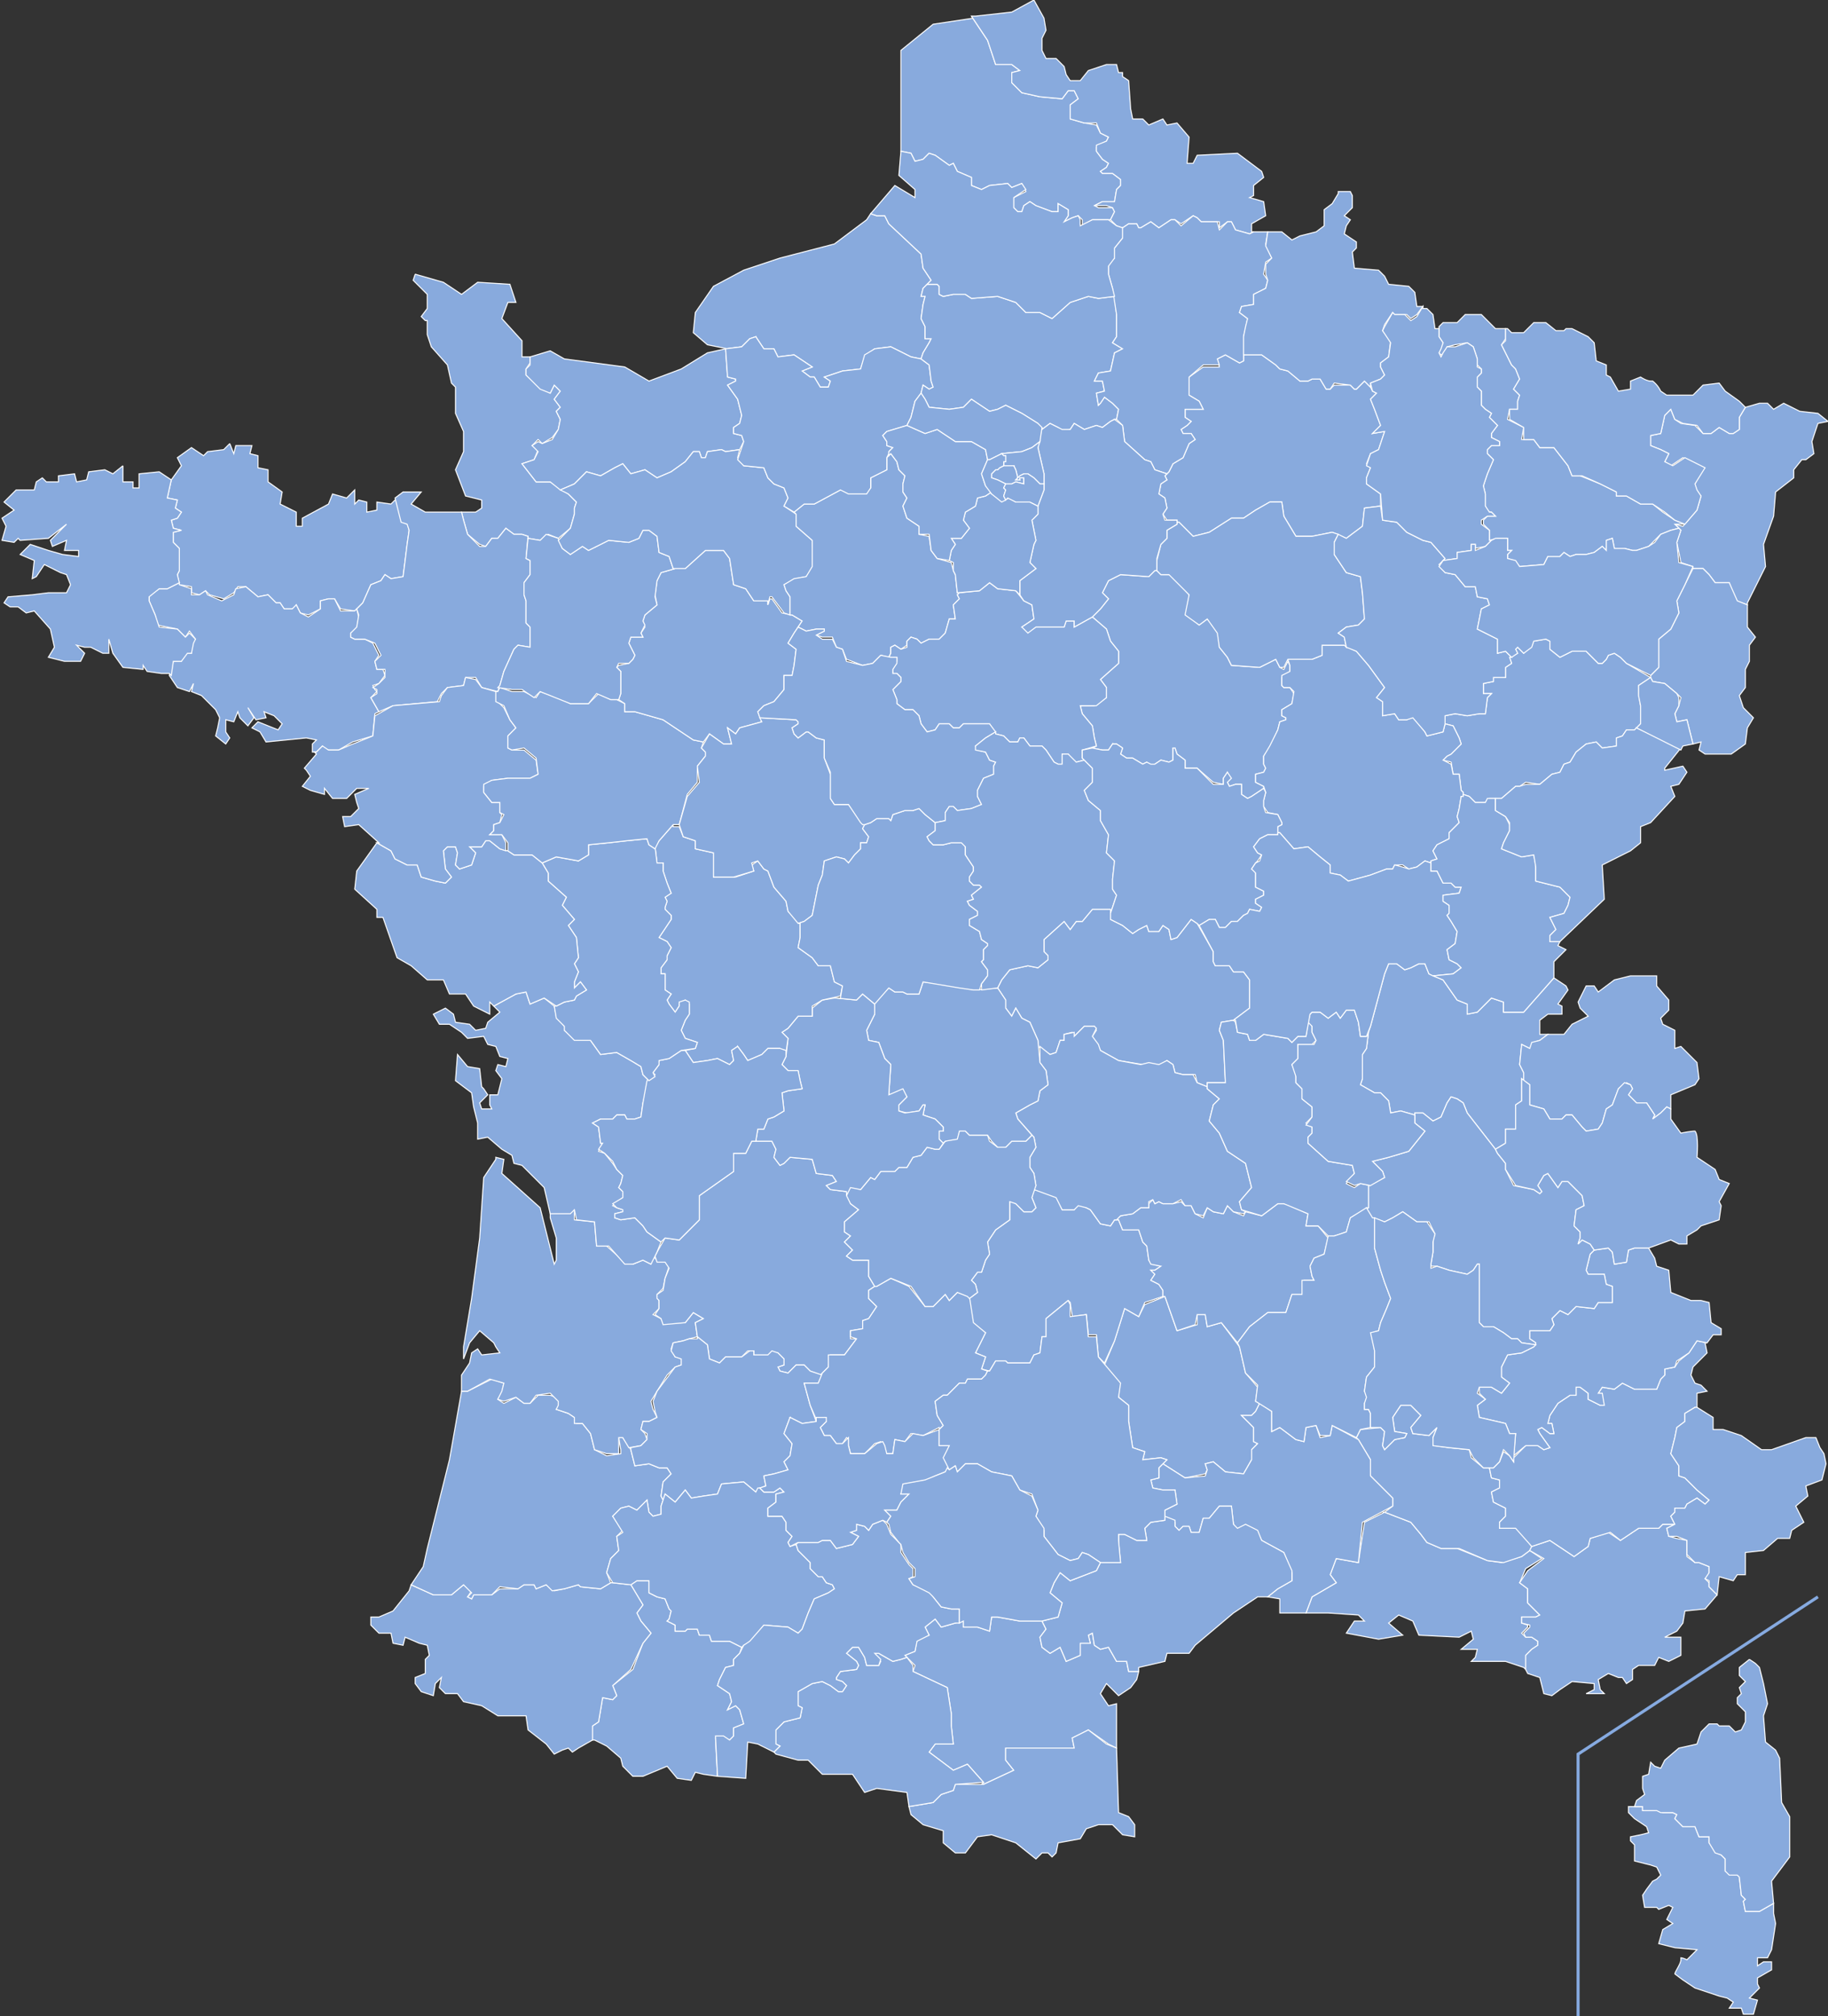<svg xmlns="http://www.w3.org/2000/svg" width="907" height="1000">
  <rect width="100%" height="100%" fill="#333333" stroke="none"/>
  <g fill="none" stroke="#86aae0" stroke-width="1.5">
    <path id="corsica_separating_line" d="M783 1e3v-130l119-78"/>
  </g>
  <g fill="#8ad" stroke="#fff" stroke-width=".5">
    <path id=" dep_2a" d="M808 896v3l3 3 6 4 1 3-4 1-5 1v2l2 2 0 8 8 2 3 1 2 4-2 2-2 1-3 4-2 3 1 6 6 0 1 1 5-2 2 1-3 6 3 2-5 3-2 7 8 2 11 1-5 5s-2-1-3-1v1c0 2-3 6-3 7l4 3 6 4 12 4 4 1 3 2-2 3 6 0 1 3h5l2-7-4-1 5-5-1-2 0-3 7-4 0-4-4 0-3 2v-4l5 0 2-4 2-13-1-5v-5l-7 4-7 0-1-5 1-1-2-2-1-9-1-2h-4l-2-1v-6l-2-2-2-1-4-5 0-3h-5l-2-5h-6l-4-4 1-2-2-1-5 0-2-1h-8l0-2-4 0h-3z"/>
    <path id=" dep_2b" d="M868 823l-5 4 0 4 3 3-3 3 1 3-2 2v3l4 4v5l-2 4-3 1-3-3-5 0-1-1h-4l-4 4-2 6-9 2-7 6-2 4-3-1-2-2-1 6-3 1 0 6 1 3-4 3-1 3 4 0 0 2h7l2 1 6 0 2 1-1 2 4 4h6l2 5h5l0 3 3 5 3 1 2 2v6l2 2h4l1 1 1 9 2 2-1 1 1 5 7 0 7-4-1-11 9-12v-20l-4-7-1-22-2-4-5-4-1-13 2-6-2-10-2-8-2-2-3-2z"/>
    <path id=" dep_13"  d="M687 750l-10 5-3 20-11-2-3 8 3 4-12 7-3 8 11 0 15 1 3 3h-5l-4 6 16 3 12-2-7-6 5-4 7 3 3 7 20 1 6-3 1 4-6 5 8 0-1 4-2 2h17l9 3 1 1 0-7 3-3 3-2 0-2-3-2h-3l-2-2 3-3v-1l-3-1v-3l7 0 2-1-6-6 0-7-4-3 3-7 8-5-6-4-4 3-10 3-7-1-15-6-8 0-7-3-3-4-5-6-13-5h-1z"/>
    <path id=" dep_84"  d="M700 697l-5 0-4 6 1 7 6 1-1 2-5 1-5 5-1-2 1-7-2-2-10 1-2 4 1 1 6 10v8l11 11v4l-4 3 13 5 5 6 3 4 7 3 9 0 14 6 8 1 9-3 4-3 1-2-7-9h-9v-3l3-3v-4l-6-3-1-5 4-2v-4l-4-1-1-5-3 0-6-5-1-4-10-1-7-1-1-4 2-5-4 4-8-1-1-3 5-6-5-5z"/>
    <path id=" dep_83"  d="M831 756l-6 0-2 2-10 0-9 6-6-4-9 3-1 4-7 5-12-8-9 3-1 2 7 4-8 6-4 6 4 3v7l6 6-2 1-7 0v3l4 1v1l-3 3 1 2h3l3 2 0 2-3 2-3 3 0 7 1 2 6 2 2 8 4 1 4-3 6-4 11 1 0 3-4 2 9 0-2-2-1-5 5-3 5 2 2 0 2 3 3-2 0-5 3-2h8l2-4 5 2 6-3v-9l-8 0 6-3 3-4 1-6 10-1 6-7-4-4v-2l-2-2 2-2 0-4-5-2h-2l-4-3 0-8-5-1-4-1-1-4 4-2z"/>
    <path id=" dep_04"  d="M842 665l-4 6-5 4-2 3-5 1v3l-2 2-2 5-11 0-6-3-4 3-6-1-2 3h2l0 6-1 0-6-3v-3l-4-3h-2v4l-3 0-6 4-4 6-1 4 2 0 1 5h-2l-4-3-2 1 1 2 5 7-3 1-3-2h-6l-6 6 0 2-2-3-3-2-2 5-3 3-2 0 1 5 4 1v4l-4 2 1 5 6 3v4l-3 3v3h8l8 9 9-3 12 8 7-5 1-4 10-3 5 4 9-6 10 0 2-2 6 0-2-4 2-2 0-2h5l1-2 5-3 4 3 2-2-6-5-6-6-3-1 0-5-4-6 2-8 1-5 4-3 0-4 5-3 1 0v-7l5-1-3-3-3-1-2-4 1-4 7-7-1-5 1 0-5-1z"/>
    <path id=" dep_06"  d="M842 698l-1 0-5 3 0 4-4 3-1 5-2 8 4 6 0 5 3 1 6 6 6 5-2 2-4-3-5 3-1 2h-5l0 2-2 2 2 4-4 2 1 4 4 0 5 2 0 7 4 4h2l5 2 0 3-2 3 2 1v3l4 4 1-9 7 2 2-3 4 0 0-11 9-1 7-6h6l1-4 6-4-4-8 6-5-1-5 8-3 2-8-1-5-2-3-2-5-5 0-17 6h-5l-10-7-9-3h-5v-6l-8-5z"/>
    <path id=" dep_05"  d="M811 619l-3 1-1 6-6 1-1-6-2-2-7 1-2 2-2 8 1 2 8 0 1 5 3 1v8l-7 0-2 3-9-1-4 4-4-2-4 4 1 3-2 3h-10v4l3 2-1 2-6 3-7 1-3 6 0 5 4 3-4 5-5-3-6 0 0 3 3 3-4 3 1 6 13 3 2 5 3 0-1 11 6-5h6l3 2 3-1-5-7-1-2 2-1 4 3h2l-1-5-2 0 1-4 4-6 6-4 3 0v-4h2l4 3v3l6 3 2 0-1-6h-2l2-3 6 1 4-3 6 3 11 0 2-5 2-2v-3l5-1 1-3 6-4 4-6 5 1 3-4 4 0v-3l-5-3-1-10-4-1-5 0-10-4-1-11-6-2-1-4-3-5-7 0z"/>
    <path id=" dep_48" d="M578 643l-10 4-3 6-7-4-5 16-5 12 7 9 0 7 5 4v8l2 13 6 2-1 4 9-1 3 1-2 2 11 7 10-2 1-2-1-3 4-1 6 5 9 1 4-7v-5l3-3-2-1v-7l-6-6 5 0 2-2 2-4-2-1 1-7-6-7-3-13-9-12-7 2-1-6h-4l0 5-10 3-6-17z"/>
    <path id=" dep_03" d="M542 451l-5 6-3 0-3 4-3-4-10 9v6l2 2 0 2-5 4-5-1-9 2-4 5-2 4 4 6v4l3 4 2-4 3 5 4 2 4 9v3l6 4 3-1 2-6 2 0v-3l4-1 1 2 5-5h5l1 2-2 3 3 5 1 2 9 5 12 2 3 0 5 1 4-3 3 2 1 4 4 1 6 0 1 4 5 2 0-2 9 0-1-21-2-5 1-4 6-1 8-6 0-14-3-4h-5l-2-3h-7l-1-2v-5l-8-14-3-2-7 9-3 1-1-5-3-2-2 3h-5l-1-3-4 2-3 2-5-4-6-3 0-5-9 0z"/>
    <path id=" dep_30" d="M625 696l-2 4-2 2-5 0 6 6v7l2 1-3 3v5l-4 7-9-1-6-5-4 1 1 3-1 3-10 1-11-7-2 2v5l-4 1 1 4 5 1h6l1 7-6 3v4l5 2v2l2 2 2-2h3l1 3h4l2-7h3l5-6 6 0 1 9 2 3 4-2 6 3 2 4 11 6 4 10v4l-7 4-5 4 6 1v7l8 0 5 0 3-8 12-7-3-4 3-8 11 2 2-20 15-8v-4l-11-11v-8l-6-10-13-7-1 5-5 1-2-6-5 1-1 7-4-1-8-6-4 2v-10l-6-4z"/>
    <path id=" dep_11" d="M492 802l-1 7-6-2h-7l0-3-4 1-7 2-3-4-5 4 2 4-6 2-1 6-5 2 5 5-1 3 17 8 2 13v6l1 9h-9l-3 4 12 9 7-3 8 9-1 1 1 0 15-7-4-5 0-6h34l-1-5 8-4 10 7 4 2 0-10 0-12-4 1-4-6 3-5 6 6 6-4 3-4 1-4-5 0-1-5-5 0-4-7-4 1-3-2-1-6-2 1 1 4h-5l0 6-7 3-3-7-5 3-4-3-1-5 3-4-2-4h-11l-11-2h-3z"/>
    <path id=" dep_34" d="M605 747l-5 6h-3l-2 7h-4l-1-3h-3l-2 2-2-2v-3l-5-2v2l-7 1-3 3 1 6h-5l-6-3h-3v4l1 10h-10l-2 4-13 5-5-4-3 5-2 5 6 5-2 7-8 2 2 4-3 4 1 5 4 3 5-3 3 7 7-3 0-6h5l-1-4 2-1 1 6 3 2 4-1 4 7 5 0 1 5h5l0-2 13-3 1-4 11 0 3-4 19-16 12-8 5 0 5-4 7-4v-5l-4-9-11-6-2-5-6-3-4 2-2-2-1-9-6 0z"/>
    <path id=" dep_66" d="M540 858l-8 4 1 5h-34l0 6 4 5-15 7-2 0-12 0-1 3-6 2-4 4-12 2 1 4 6 5 10 3 0 6 6 5 5 0 6-8 7-1 12 4 10 8 3-3h3l2 2 2-2 1-5 11-2 3-5 6-2h7l5 5 6 1v-6l-3-4-5-2-1-32-5-2-9-7z"/>
    <path id=" dep_15" d="M513 590l-1 4 2 5-2 2h-4l-4-4-3-2 0 10-7 5-4 6 1 6-2 3-2 6h-2l-3 4 2 2 1 4-4 3 1 12 7 5-5 10 5 2-2 6 4 1 3-5h5l1 1h11l2-4 3-1 1-8h2v-9l11-9 1 1 1 7 7-1 1 10h4l1 11 3 3 5-11 5-16 7 4 3-7 9-3v-3l-2-3-4-2 2-3-2-2 2 0 3-2-4-1-2-2-1-7-2-2-2-6h-8l-2-5-2 0-2 3-5-1-5-7-2-1-4-2-2 3h-6l-3-7-11-3z"/>
    <path id=" dep_43" d="M572 595l-2 2v2l-4 0-4 3-6 1-2 2 1 0 2 5h8l2 6 2 2 1 7 1 2 5 1-3 2-2 0 2 2-2 3 4 2 2 3v3l1 0 6 17 9-3 1-5h4l1 6 7-2 8 10 6-8 9-7h9l3-9 5 0 1-7h5l-1-2-1-5 2-4 5-2 2-8-5-6-6 0 1-6-11-5-4 0-8 6-8-2-1 2-5-2-3-3-2 4-5-1-3-2-2 5-4-2-2-4h-3l-2-2-4 1h-5l-2-1-2 1-1-2z"/>
    <path id=" dep_63" d="M538 509l-5 5 0-2-5 1v3l-2 0-2 6-3 1-5-4 0 8 3 4 1 7-4 3-1 5-4 2-7 4 1 3 8 9 1 5-3 5v5l2 3 1 6-1 2 11 4 3 6h6l2-2 4 1 2 1 5 7 5 1 2-3h1l2-2 6-1 4-3 4 0v-3l2-1 1 2 2-1 2 1 5 0 4-2 2 3h3l2 4 4 1 2-4 3 2 5 1 2-4 3 3 5 1 1-1-2-1-1-4 6-7-3-12-9-6-4-9-5-6 2-8 3-3-6-5v-1l-5-2-2-4-5 0-4-1-1-4-3-2-4 2-5-1-4 1-11-2-9-5-1-3-3-4 2-4-1-1h-5z"/>
    <path id=" dep_65" d="M316 784l-3 2 6 10-3 4 2 4 5 6-4 5-5 13-10 8 2 5-2 2-5-1-2 12-3 2 0 7 1 0 6 3 7 6 1 4 5 5h5l12-5 5 6 7 1 2-4 4 1 7 1-1-19h4l3 1 2-2 0-4 5-2-2-7-2-2-4 2 2-4-1-4-6-4 1-3 3-6 4-1v-3l3-3 1-3-6-3h-9l-1-3h-5l-1-3h-5l-1 1h-5l0-3-4-2 1-1 1-4-1-1-2-5-4-1-4-2 0-6h-6z"/>
    <path id=" dep_64" d="M303 785l-5 3-10-1-1-1-7 2-5 1-4-3-5 2-1-2h-5l-3 2-9 0-4 3-9 0-1 2-2-1 2-3-4-3-6 5-9 0-11-5-1 3-8 10-7 3-4 0v4l4 4 6 0 1 5 5 1 1-4 7 3 4 1 1 5-2 2v7l-5 2 0 3 3 4 6 2 1-6 3-3-1 5 3 3h6l3 4 9 2 8 5h14l1 7 9 7 4 5 4-2 3-1 2 2 3-2 7-4 0-7 3-2 2-12 5 1 2-2-2-5 9-8 6-13 4-5-5-6-2-4 3-4-6-10-9-1-1 0z"/>
    <path id=" dep_40" d="M244 684l-12 6h-3l-6 34-8 32-3 12-2 9-6 9 11 5 9 0 6-5 4 4-2 2 2 1 1-2 9 0 4-4 9 1 3-2h5l1 2 5-2 3 3 6-1 7-2 1 1 10 1 5-3-2-5 2-7 4-4-1-7 3-3-5-7 4-4 4-1 4 2 5-5 1 6 2 2 4-1 0-4 1-3-1-2 1-7 4-4-2-3-4 0-5-2-7 1-2-8-4-6-2 0 1 6v2l-7 1-6-3-2-8-4-5-3 0-1-3-3-2-6-2 2-2v-2l-2-2-3-1-6 0-4 4-3 0-4-3-6 3-3-2 2-3 1-5-6-2z"/>
    <path id=" dep_33" d="M246 575l-6 9-2 30-4 30-4 24 0 6 3-8 5-6 7 6 1 2 2 3-9 1-2-3-3 2-1 5-4 6v8h3l11-6 7 2-1 4-2 4 3 1 6-2 4 3 3 0 3-4 7-1 2 2 2 2v2l-1 2 6 2 3 2 0 3 4 0 4 5 2 8 6 2 6 0v-2l0-6 2 0 3 5 6-1 3-3-1-3-2-2 1-4h3l4-2-2-4-1-4 3-5 5-8 4-4 3-1 0-4-3 0-2-4 1-3 5-1 3-1 4-1-1-7 4-2-5-3-4 5-11 0-1-2-4-2 3-3v-4l-1-2v-1l3-3 1-5 2-6-2-3h-4l-2-2-1 4-4-2-5 2-4-1-9-8-5 0-1-12-10-1 0-5-2 1h-10l0 3 3 10 0 11-1 2-2-8-5-20-19-17 1-7-4-1z"/>
    <path id=" dep_24" d="M373 566l-3 6-6 0 0 9-17 12 0 12-7 7-3 3-7-1-4 7-1 2 1 3h4l2 3-2 5-1 6-3 2v2l1 1v4l-2 3 3 2 1 3 11-1 4-5 5 3-4 2 1 7 5 4 1 7 5 2 3-3h8l3-3 3 0 0 3h8l1-2 3 0 3 3v3l-3 1 1 2 4 1 4-4h4l3 3 5 2 1-1 3-3 1-6 7 0 6-8-3 0 0-4 6-1 0-4 3-1 4-6-4-4v-4l3-2-3-5 0-8-8 0-3-2 3-3-4-4 3-3-3-2v-5l7-6-4-3-2-6-8-1-2-2 5-2-2-3-8-1-2-7-11-1-3 3-2 1-3-4 1-4-2-4-10 0z"/>
    <path id=" dep_47" d="M346 664l-4 0-3 1-5 1-1 4 2 3 3 1 0 3-3 1-3 4-6 8-2 5 1 5 1 3-4 2h-3l-1 4 3 2 0 3-3 3-5 1 0 1 2 8 7-1 5 2 4 0 2 3-4 4-1 7 1 2 1-3 5 4 5-6 3 4 6-1 7-1 2-5 11-1 6 5 2-2 3-1-1-5 5-1 7-2-2-4 3-3 1-6-4-5 3-8 6 3 7-1-3-8-3-11 7 0 2-4-6-2-3-3h-4l-4 4-4-1-1-2 3-1v-3l-3-3-3-1-2 2h-7l0-2-2 0-4 3h-8l-3 3-5-2-1-7-5-4z"/>
    <path id=" dep_46" d="M442 634l-7 4h-1l-3 2v4l4 4-4 6-3 1 0 4-6 1 0 3 3 1-6 8-8 0 0 6-3 3-2 5-7 0 3 11 3 7 4-1 1 2-3 3 2 4h3l3 4h3l2-3 1 1v3l1 4 7 0 5-5 3-1 1 2 2 4h3l1-7 5 1 3-4 6 1 8-4v1l2-2-3-5-1-7 4-3 2 0 6-6 3 0 1-2h7l2-2 1-2-3-1 2-6-5-2 5-10-6-5-2-13-6-2-4 4-2-3-6 6-4 0-8-10-9-4z"/>
    <path id=" dep_09" d="M423 817l-2 2-1 1 5 4 1 2-1 2-8 1-2 3 0 1 3 1 2 2-2 3-2 0-4-3-4-2-5 1-7 4 0 7 2 1-1 5-8 2-4 4v7l2 1-3 3 1 1 11 3h5l7 7 15 0 6 9 6-2 15 2 1 7 12-2 4-4 6-2 1-3 14-1-8-9-7 3-12-9 3-4h9l-1-9v-6l-2-13-17-8 0-3-3-4-3 1-4 1-7-4-2 0 3 4-1 2-6 0-1-4-3-5-3 0z"/>
    <path id=" dep_32" d="M369 735l-11 1-2 5-7 1-6 1-3-4-5 6-5-4-2 6 0 4-4 1-2-2-1-6-5 5-4-2-4 1-4 4 5 8-3 2 1 7-4 4-2 7 3 5 9 1 3-2h6l0 6 4 2 4 1 2 5 1 1-1 4-1 1 4 2 0 3h5l1-1h5l1 3h5l1 3h9l6 3 1-1 4-2 6-8 12 1 5 3 2-2 3-8 3-7 7-3 3-2-1-2-3-1-2-3h-2l-4-4 0-3-6-6-1-3-3 1-1-2 2-3-3-3v-4l-2-3-7 0v-4l4-3v-4l4-1-2-2-3 2h-5l-2-2-1 0-1 2-6-5z"/>
    <path id=" dep_31" d="M438 754l-5 2-2 3-2-2-4-1 0 3-3 1 4 2-3 4-8 2-3-4h-4l-2 1h-10l-1 1 1 3 6 6 0 3 4 4h2l2 3 3 1 1 2-3 2-7 3-3 7-3 8-2 2-5-3-12-1-7 8-3 2-2 4-3 3v3l-4 1-3 6-1 3 6 4 1 4-2 4 4-2 2 2 2 7-5 2 0 4-2 2-3-2h-4l1 20 14 1 1-18 5 1 8 4 3-3-2-1v-7l4-4 8-2 1-5-2-1 0-7 7-4 5-1 4 2 4 3 2 0 2-3-2-2-3-1 0-1 2-3 8-1 1-2-1-2-5-4 1-1 2-2 3 0 3 5 1 4 6 0 1-3-3-3 2 0 7 4 4-1 3-1-1-1 5-2 1-5 6-3-2-4 5-4 3 4 7-2h2v-7l-4 0-5-1-4-5-2-3-8-3-2-3 2-1v-4l-2-2-4-6 0-4-1-1-4-4-2-5-2-2z"/>
    <path id=" dep_82" d="M392 703l-3 8 4 5-1 6-3 3 2 4-7 2-5 1 1 5-3 1 2 2h5l3-2 2 2-4 1v4l-4 3v4l7 0 2 3v4l3 3-2 3 1 2 4-2h10l2-1h4l3 4 8-2 3-4-4-2 3-1 0-3 4 1 2 2 2-3 5-2 2 1 2-3-3-3h6l2-4 4-4h-4l2-5 11-2 4-2 5-2 2-2-2-5 3-6-6 0 0-8-8 3-5-1-4 4-5-1-1 7h-3l-1-4-1-2-3 1-6 5-7 0-1-4v-3l0-1-3 3h-3l-3-4h-3l-2-4 3-3 0-2h-5l0 2-7 1-6-3z"/>
    <path id=" dep_12" d="M530 645l-11 9v9h-2l-1 8-3 1-2 4h-11l-1-1h-5l-3 5-1 0-1 2-2 2h-7l-1 2-3 0-6 6-2 0-4 3 1 7 3 5-2 2 0 8 5 0-3 6 3 6 3-2 1 3 4-4 6 0 7 4 10 2 4 7 6 2 3 8-1 3 4 7v3l7 9 6 3 4-1 2-3 3 1 6 4h10l-1-11v-3h3l6 3h5l-1-6 3-3 7-1v-5l6-3-1-7h-6l-5-1-1-4 4-1v-5l4-4-3-1-9 1 1-4-6-2-2-13v-8l-5-4 1-7-11-13-1-10h-4l-1-11-8 1 0-6-1-2z"/>
    <path id=" dep_81" d="M485 726l-6 0-4 4-1-3-3 2-1-1-1 2-5 2-5 2-11 2-1 5h4l-4 4-2 4h-6l3 3-2 3 1 1 1 4 4 5 1 1 1 4 3 5 3 3v4l-3 1 2 3 8 4 2 2 4 5 5 1 4 0v7l2-1 0 3h7l6 2 1-7h3l11 2h11l8-2 2-7-6-5 2-5 3-5 5 4 13-5 2-4-6-4-3-1-2 3-4 1-6-3-7-9v-4l-4-6 1-3-3-7-6-3-4-7-10-2-7-4z"/>
    <path id=" dep_01" d="M693 478l-4 0-2 5-7 26-1 3-1 8-2 3v12l-1 3 7 4 3 0 4 4 1 6 5-1 7 2v-1h4l5 4 4-2 3-7 2-3 3 1 3 2 2 5 14 18 5-3 0-7 5 0v-12l3-2 0-11 1 1v-4l-2-4 1-10 4 2 2-3 3-1 4-3h-4v-7l4-3 7 0 0-4-2-1 5-7-1-2-6-4-15 17h-10v-5l-6-2-7 7-5 1v-5l-5-2-7-10-7-3-2-5-3 0-4 2-3 1-4-3z"/>
    <path id=" dep_38" d="M720 544l-2 3-3 7-4 2-5-4h-4l0 5 5 4-8 10-10 3-8 2 5 5 1 3-8 4 0 11-1 0 2 5 7 2 4-2 5-3 7 5h6l3 6-1 3 0 6-1 6 0 1 3 0 6 2 9 2 3-2 2-3h1l0 29 2 2h5l5 3 4 3 3 0 2 2 7 1 0-1-3-2v-4h10l2-3-1-3 4-4 4 2 4-4 9 1 2-3 7 0v-8l-3-1-1-5-8 0-1-2 2-8 2-2-2-3-4-2-2 2 1-3v-3l-3-3 1-8 4-2-1-5-7-7h-3l-2 3-5-7-2 1-3 5 2 3-1 1-3-2-10-2-4-8v-3l-4-5-1-2-14-18-2-5-3-2-3-1z"/>
    <path id=" dep_74" d="M809 484l-8 2-8 6-2-3-4 0-4 8 1 3 4 4-8 4-4 5h-8l-4 3-4 1-1 3-4-2-1 10 2 4 0 4 3 2v10l7 2 3 5 6 0 2-2h3l5 6 2 2 6-1 2-3 2-7 3-2 3-8 4-3 2 1 1 2-2 3 4 4h5l4 6-1 2 4-3 3-3 2 1v-7l12-5 2-3-1-8-8-8-3 1v-9l-6-3-1-3 4-4v-5l-6-7 0-5h-13z"/>
    <path id=" dep_42" d="M612 506l-6 1-1 4 2 5 1 21-9 0 0 3 6 5-3 3-2 8 5 6 4 9 9 6 3 12-6 7 1 4 10 3 8-6 3 0 12 5-1 6 6 0 5 5 3 0 6-2 2-7 9-5 0-11 1 0-5-1-3 2-4-2 4-5-1-4-12-2-10-9v-3l2-2v-3l-3-2 3-3v-5l-5-4v-5l-3-3v-4l-2-5 3-3 0-7h7l2-2-2-4v-4l-2-1-1 7h-4l-3 3-2-2-12-2-4 3h-3l-1-3-5-1-1-5-1-1z"/>
    <path id=" dep_69" d="M672 501l-4 0-3 4-2-3-4 3-4-3h-4l-1 1-1 4 2 2v3l2 4-1 2h-8l0 7-3 3 2 6v3l3 3v5l5 4v5l-3 4 3 1v3l-2 2v3l10 9 12 2 1 4-4 4 4 2 3-1 5 1 7-4-1-3-5-5 8-2 10-3 8-10-5-4 0-4-7-2-5 1-1-6-4-4-3 0-7-4 1-3v-12l2-3 1-8-1 2-3 0-1-7-2-6z"/>
    <path id=" dep_73" d="M755 535l0 11-3 2v12l-5 0 0 7-5 3 1 2 4 5v3l5 8 9 2 3 2 1-1-2-3 3-5 2-1 5 7 2-3h3l7 7 1 5-4 2-1 8 3 3v3l-1 3 2-2 4 2 2 3 7-1 2 2 1 6 6-1 1-6 3-1 7 0 11-4 4 2h4l0-4 5-3 2-2 9-3 1-7-1-2 5-9-5-2-2-5-9-6s1-11-1-13c-2 0-7 1-7 1l-5-7 0-5-2-1-3 3-4 3 1-2-4-6h-5l-4-4 2-3-1-2-3-1-3 3-3 8-3 2-2 7-2 3-6 1-2-2-5-6h-3l-2 2-6 0-3-5-7-2v-10l-4-3z"/>
    <path id=" dep_07" d="M678 599l-8 5-2 7-6 2-3 0-2 9-5 2-2 4 1 5 1 2h-6l0 7-5 0-3 9h-9l-9 7-6 8 1 2 3 13 6 6-1 8 8 5v10l4-2 8 6 4 1 1-7 5-1 2 5 5 0 1-5 12 6 2-4 5-1 0-7-1-2h-2v-3l2-3-2-3 1-7 4-5v-8l-1-9 3-1 1-4 3-7 2-5-3-8-2-6-3-11v-15l-1 0-3-5z"/>
    <path id=" dep_26" d="M696 601l-5 3-4 2-5-2v15l3 11 2 6 3 8-2 5-3 7-1 4-4 1 2 9v8l-4 5-1 7 1 3-1 3v3l2 0 1 2 0 7 5 0 2 2-1 7 1 2 5-5 5-1 1-2-6-1-1-7 4-6 5 0 5 5-5 6 1 3 8 1 4-4-2 5 0 4 8 1 10 1 2 4 5 5 5 0 3-3 2-6 3 3 2 3 1-14-3 0-2-5-13-3-1-6 4-3-4-3 1-3 6 0 5 3 4-5-4-3 0-5 3-6 7-1 6-3 1-1-7-1-2-2-3 0-4-3-5-3h-5l-2-2 0-29h-1l-2 3-3 2-9-2-6-2-3 1 0-2 1-6 0-5 1-4-4-6h-5l-7-5z"/>
    <path id=" dep_17" d="M261 492l-5 1-11 6 3 3-6 5-1 3-5 1-3-3-7-1-1-4-4-3-6 3 3 5h5l6 4 3 3 8-1 2 4 4 1 2 5 4 1-1 4-4-1-1 3 3 4-2 8-4 0 0 5 1 2h-5l-1-3 4-4-2-3-1-1-1-9-6-1-5-6-1 13 8 6 1 7 2 8 0 8 5-1 7 6 5 3 1 4 4 1 11 11 3 13h10l2-2 1 5 9 1 1 12 6 0 8 9 4 0 5-2 4 2 3-6 2-5-7-5-2-3-4-4-7 1-3-1 0-2 4-1v-1l-3-1-2-1 5-4v-3l-2-2 1-2 1-4-3-3-2-3-4-5-3-1 2-4-1 0-1-8-3-2 4-2h6l2-2h4l1 2 4 0 3-1 1-7 3-11-3-3-1-4-5-3-7-4-8 1-5-7-7 0-6-5v-2l-4-5-1-5-5-4-7 3-2-6z"/>
    <path id=" dep_19" d="M476 561l-1 3-6 2-3 4h-2l-4-1-3 4-4 1-3 5h-4l-2 2-7 0-3 4-2-1-5 6-5-2-2 5 2 4 4 3-7 6v5l3 2-3 3 4 4-3 3 3 2 8 0 0 8 3 5h1l7-4 10 4 7 10 4 0 6-6 2 3 4-4 5 2 1 1 4-3-1-4-2-2 3-4h2l2-6 2-3-1-6 4-6 7-5 0-9 3 1 4 4h4l2-2-2-5 2-6-1-6-2-3v-5l3-5-1-5-1-1-3 3h-7l-3 3h-4l-4-3-1-3h-9l-2-2h-3z"/>
    <path id=" dep_23" d="M458 487l-2 6-6 0-2-1-4 0-3-2-7 7v6l-4 8 1 5 5 1 3 8 3 3-1 15 7-2 2 3-4 4v3l4 1 6-1 2-3h1l-1 5 6 2 4 4v2h-2l0 4 2 2 1-1 6-1 1-4h3l2 2h9l2 3 3 3h4l3-3h7l3-3-7-8-1-3 7-4 4-2 1-5 4-3-1-7-3-4-1-11-4-9-4-2-3-5-2 4-3-4v-4l-4-6-12 1-7-2-18-2z"/>
    <path id=" dep_87" d="M428 493l-3 3-10-1-1 0-6 1-5 4v4l-7 0-5 6-3 2 3 3-1 9-2 4 3 3 5 0 1 5 1 4-7 1-3 1 1 9-5 3-3 1-2 5-3 0-1 6 8 0 2 4-1 4 3 4 2-1 3-3 11 1 2 7 8 1 2 3-5 2 2 2 8 1 0 2 2-4 5 1 5-6 2 1 3-4 7 0 2-2h4l3-5 4-1 3-4 4 1h2l2-3-2-2 0-4h2v-2l-4-4-6-2 1-5h-1l-2 3-7 1-3-1v-3l4-4-2-4-7 3 1-15-3-3-3-8-5-1-1-5 4-8v-6l0 1-6-5z"/>
    <path id=" dep_86" d="M334 409l-7 8-2 3 1 8 3 0 0 4 2 6 2 5-3 2 1 2-1 3v1l3 3v2l-2 3-4 6 4 2 2 3-2 4 0 2-3 4v3l2 0v8l3 2-2 3 1 2 3 4 2-3v-1l3-2 2 2v5l-2 3-2 5 2 4 6 2-1 3-5 1 4 6 7-1 5-1 6 3 2-2-1-5 3-2 3 4 2 3 7-3 3-3h6l3 2 1-7-3-3 3-2 5-6 7 0v-5l5-3 9-2 1-5-4-2-2-8-6 0-3-4-7-5 1-5v-7l-6-6-1-5-6-7-3-8-2-1-3-4-3 2 1 3-9 3h-11l0-5v-7l-9-2v-4l-6-2-2-5h-3z"/>
    <path id=" dep_16" d="M366 519l-3 2 1 5-2 2-6-3-5 1-7 1-4-6h-2l-6 4-5 1v2l-3 4 1 1-4 3-2 11-1 7-3 1-4 0-1-2h-4l-2 2h-6l-4 2 3 2 1 8 1 0-2 3 3 2 4 4 2 4 3 3-1 4-1 2 2 2v3l-5 3 2 2 3 1v1l-4 1 0 2 3 1 7-1 4 4 2 3 7 5 2-2 7 1 3-3 7-7 0-12 17-12 0-9 6 0 3-6h2l1-6 3 0 2-5 3-1 5-3-1-9 3-1 7-1-1-4-1-5-5 0-3-3 2-4v-3l-3-1h-6l-3 3-7 3-2-3-3-4z"/>
    <path id=" dep_79" d="M321 416l-10 1-9 1-10 1v5l-5 3-11-2-7 3 3 5v4l9 8-2 4 6 7-3 3 4 6 1 10-2 3 2 4-2 5 0 3 3-3 3 4-5 3-1 2-5 1-4 2-1 0 1 6 4 4v2l5 5 8 0 5 7 8-1 7 4 5 3 1 4 3 3 3-2-1-2 3-4v-2l5-1 6-4 7-1 1-3-6-2-2-4 2-5 2-3v-6l-2-1-3 1v2l-2 3-3-4-1-2 2-3-3-2v-8l-2 0v-3l3-4 0-2 2-4-2-3-4-2 4-6 2-3v-2l-3-3v-1l1-3-1-2 3-2-2-5-2-6 0-4-3 0-1-8 0 1-3-2-1-3z"/>
    <path id=" dep_22" d="M114 220l-3 3-8 1-2 2-6-4-7 5 2 4-5 7-2 9 5 1-1 4 3 2-2 3-3 1 1 4 4 1-4 1v5l3 3 0 11-1 2 1 5 6 1 0 3 4 1 3-2 2 2 7 2 5-3 2-3 4 0 6 5 5-1 4 4h2l2 3h5l1-2 2 4 4 1 6-3v-4l4-1h3l3 5 7 1 4-4 4-9 5-2 2-3 3 2 6-1 2-16 1-7-1-4-3-1-2-11-3 3-7-1 0 4-5 1 0-5-4-1-2 2v-7l-4 4-7-2-2 5-13 7v4h-3v-7l-8-4 1-6-7-5v-6l-5-1 0-6-4-1 1-4h-8l-1 4-2-5z"/>
    <path id=" dep_85" d="M241 417l-2 3h-6l3 3-2 6-6 2-2-2 1-6-1-3h-4l-2 2 1 9 3 4-3 3-5-1-7-2-2-6-5 0-6-3-2-4-7-4-10 14-1 9 11 10 0 4h3l7 20 7 4 8 7h8l3 7h8l4 6 8 4 0-6 2 2 11-6 5-1 2 6 7-3 6 4 4-2 5-1 1-2 5-3-3-4-3 3 0-3 2-5-2-4 2-3-1-10-4-6 3-3-6-7 2-4-9-8v-4l-3-5-5-4h-9l-3-2-4-1-5-4-2 0z"/>
    <path id=" dep_50" d="M206 136l-1 3 7 7v7l-3 4 2 2 1 0 0 7 2 6 8 9 2 9 2 2v13l4 9v10l-4 9 5 13 8 2 0 4-3 2h-7l1 4 2 7 6 5 3 1 3-4 3 0 4-5 4 3h4l3 1v1l6 1 4-3 5 2 6-5 2-7 0-3 1-3-4-4-9-6-7 0-7-9 6-2 2-5-3-2 3-3 2 2 5-3 3-4 1-5-2-4 2-2-3-4 3-4-3-3-2 4-5-3-7-6 0-3 2-3 0-3-4 0 0-8-10-11 3-8h4l-3-9-16-1-8 6-9-6-14-4z"/>
    <path id=" dep_56" d="M89 289l-6 3h-4l-5 3 0 3 3 7 1 5 10 2 4 4 2-3 3 4-2 2 0 5h-3l-2 4h-4l-2 7 4 6 6 2 2-4-1 4 5 2 7 7 2 4-1 5-1 4 5 4 2-3-2-3v-6l4 1 2-5 1 3 4 4 3-4-3-5 4 6 5-1-1-3 5 2 4 4-2 3-5-2-5-2-3 3 4 2 3 5 20-2 5 1-2 2 0 3 0 1 2 0 3-3 2 2h6l7-4 10-3 1-11 2-1-4-7 3-3-1-1-1-2 3-1 3-4-1-3h-3l-1-4 2-3-3-6-4-2h-5l-2-1v-2l3-2 1-6-1-4-1 1-7 0-3-6h-3l-4 1v4l-6 4-4-2-2-4-2 2h-4l-2-3h-2l-4-4-5 1-6-5-5 1-1 3-6 3-7-3-1-2-3 2-4 0 0-3-6-2 0-1z"/>
    <path id=" dep_29" d="M61 231l-5 4-4-2-8 1-1 4-5 1-1-4-8 1v3l-6 0-2-2-3 2-1 4-9 0-6 6 5 4-6 4 2 4-2 7 6 1 2-2 1 1 14-1 9-7-8 8 1 3 7-3-1 5 7 0 0 3-8-1-7-2-9-3-5 5 7 3-1 9 2-1 4-6 8 4 3 1 2 5-2 4-5 0h-4l-8 1-12 1-2 3 3 2 4 0 4 3 4-1 8 9 2 9-3 5 8 2 8 0 2-4-4-4 4 1 3 0 6 3 3 0v-7l2 7 5 7 10 1 0-2 2 3 7 1h4l1 1 1-7h4l3-4h2l1-5 1-2-3-3-2 2-4-4-9-1-2-6-3-7 0-2 5-4h4l6-3-1-4 1-2 0-11-3-3v-5l4-1-4-1-1-4 3-1 2-3-3-2 1-4-5-1 2-9-6-4-10 1v7h-3l0-3-5 0 0-8z"/>
    <path id=" dep_35" d="M200 244l-4 3 3 12 3 1 1 3-1 7-2 16-6 1-3-2-2 3-5 2-4 9-3 3 1 3-1 6-3 3v2l2 1h5l5 2 3 6-3 3 1 4h4l0 4-3 3-3 2 2 1 0 2-3 2 4 7 7-3 22-2 2-4 3-3 8-1 1-4 5 0 3 5 8 2 1-3 2-7 5-11 2-2 6 1v-10l-2-2v-11l-1-3v-6l3-4v-7l-2-1 1-11-3-1h-4l-4-3-4 5-3 0-3 4-3 0-6-6-2-7-1-4h-18l-7-4 5-6-9 0z"/>
    <path id=" dep_44" d="M231 336l-1 4-8 1-3 4-1 3-23 2-9 5-1 10-10 4-7 3h-5l-3-2-3 3-1 0 1 1-6 7 1 1 2 3-4 5 4 2 7 2 0-3 4 5h7l5-5h6l-7 3 1 4 1 3-4 4h-4l1 5 7-1 10 9-1 0 7 4 2 4 6 3 5 0 2 6 7 2 5 1 3-3-3-4-1-9 2-2h4l1 3-1 6 2 2 6-2 2-6-3-3h6l2-3 2 0 5 4 3 1v-4l-2-4h-3l-1 0-2 0 2-2v-3l3-1 1-4-1-1 0-5h-4l-4-5v-3l4-3 8-1 11 0 4-2-1-7-6-5-6 0-2-1 0-6 4-4-3-4-3-6-3-3v-4l-1-1-7-2-3-4-5-1z"/>
    <path id=" dep_49" d="M248 341l-1 2-1 0 0 1v4l4 2 3 7 3 4-4 4 0 6 2 1 6-1 6 5 1 8-4 2-11 0-8 1-4 2v4l4 5h4l0 5 2 1-2 4-3 1v3l-2 2 2 0 1 0h3l3 4v4l3 2h9l5 4 7-3 11 2 5-3v-5l10-1 9-1 10-1 1 3 3 2 2-4 7-8h3l4-15 5-6 0-8 4-5v-2l-2-2 1-3-5-1-15-10-14-4-5 0v-4l-4-2h-3l-6-3-5 5-9 0-4-2-11-4-2 3-6-3h-6l-6-2z"/>
    <path id=" dep_72" d="M359 273l-9 0-10 9-5 0-7 2-2 4-1 7 1 5-6 5-1 3 1 3-2 3 1 2-6 0-1 3 3 6-1 2-2 2-5 1-1 1 2 2v11l-1 3 3 2v4l5 0 14 4 15 10 5 1 3-4 7 5h4l-2-8 4 3 2-3 11-3-2-5 3-3 5-2 5-6v-7h4l1-5 1-8-4-3 3-5 4-6-5-3-5-1-5-7h-1l-1 3 0-2h-7l-4-6-6-2-2-13-3-4z"/>
    <path id=" dep_53" d="M322 263l-3 0-2 4-5 2-10-1-10 5-3-2-6 4-4-3-2-5-6-2-3 3-6-1-1 10 2 1v7l-3 4v6l1 3v11l2 2v10l-6-1-2 2-5 11-2 7-1 1 7 1h5l6 4 3-3 10 4 5 2 9 0 4-5 7 3h4l1-3v-11l-2-2 1-2h5l2-2 1-2-3-6 1-3 6 0-1-2 2-4-1-2 1-3 6-5-1-4 1-8 2-4 7-2h-1l-2-6-5-2-1-8-4-3z"/>
    <path id=" dep_14" d="M360 173l-9 2-13 8-16 6-12-7-30-4-7-4-10 3 0 4-2 2 0 3 7 7 5 2 2-4 3 3-3 4 3 4-2 2 2 4-1 5-3 5-5 2-2-1-3 2 3 3-2 4-6 2 7 9 7 0 5 4 7-3 6-6 7 2 7-4 4-2 4 5 7-2 6 4 7-3 7-5 4-5 3 0 1 3 2 0 1-3 7-1 2 1 7-1 2-4-1-3-4-1 0-3 3-2 1-4-2-8-5-7 4-2v-1l-4-1-1-14z"/>
    <path id=" dep_61" d="M367 223l-7 1-2-1-7 1-1 3-2 0-1-3-3 0-4 5-7 5-7 3-6-4-7 2-4-5-4 2-7 4-7-2-6 6-7 3 4 2 4 4-1 3 0 3-2 7-6 6 2 4 4 3 6-4 3 2 10-5 10 1 5-2 2-4h3l4 3 1 8 5 2 2 6 6 0 10-9 9 0 3 4 2 13 6 2 4 6h7l0 2 1-4h1l6 8 3 1v-9l-2-3-1-3 6-3 5-1 4-5-1-13-8-7 0-6-6-4 2-4-2-5-5-2-3-3-2-5-10-1-3-4 1-4z"/>
    <path id=" dep_28" d="M442 225l-2 2v6l-8 4v5l-2 2h-9l-4-1-13 7h-5l-5 4 1 1 0 6 8 7 0 13-3 5-6 1-5 3 1 3 2 3v9h1l5 3-2 3 4 2 5-1h4v1l-4 2 3 1h5l2 5 3 1 2 5 8 3 5-1 4-4 4 1 1-2v-3l2-1 3 2 3-2v-2l2-2 3 1 2 2 4-2h5l3-3 2-7 3 0-1-7 3-3-1-2 1-1h-1l-1-9-1-2-1-4-7-2-3-4-1-7-5-1 0-4-6-4-2-6 2-4-2-3v-4l1-4-3-3-1-4-3-4z"/>
    <path id=" dep_89" d="M573 283l-3 3-14-1-6 3-3 6 3 3-4 5-4 4 7 6 2 6 4 5v6l-9 8 3 4 0 5-6 4h-7l1 4 5 6 1 6 1 4-2 1 5 1h3l2-3h2l3 2-1 3 3 2h3l5 3 2-1 2 2 2-1 3-2 4 1 2-1v-6l1 0 1 3 4 3v4h6l8 7 5 1 0-3 2-3 1 3-1 2 1 2 3-1h3l0 5 3 2 2-1 6-4 0-1-4-2v-4l4-1 1-2-1-2v-4l3-4 4-9 1-4 3-1 0-1-2-1v-3l5-3 1-5-2-3h-3l-1-1v-4l4-3 0-3-1-2-2 4-2-1-2-4-8 4-14-1-2-4-4-5 0-7-6-7-4 3-6-5 1-10-9-10h-5l-2-2z"/>
    <path id=" dep_70" d="M767 317l-6 1-2 3-3 3-3-3-1 1 1 2-4 2 1 3-3 2v5h-6l0 2-5 1 0 5 4 0-2 2-1 8h-3l-6 1-6-1-5 1v4l4 1 3 6 1 3-5 5-2 1-2 2 4 1 1 6 3 0 1 8 1 1v1l3 1 3 3h5l2-2 3 0 3 0 7-6h2l3-2 7 1 6-5 4-1 2-4 3-1 3-5 5-4 5-1 3 3 7-1v-4l3-1 2-3h4l3-3 0-5v-4l-1-6v-4l3-2 3-2-12-7-3-3-3-2-3 1-1 2-2 2h-2l-6-6h-7l-4 2-2 1-5-4 0-4-2-1z"/>
    <path id=" dep_76" d="M432 106l-2 3-16 12-27 7-18 6-15 8-9 13-1 10 7 6 10 2-1 0 8-1 4-4 3-1 4 6 5 0 2 4 8-1 9 6-5 2 4 3h2l3 5h4l1-3-3-2 9-3 9-1 2-6 5-4 8-1 10 5 5 1 1-3 3-5 1-2h-3v-6l-2-4 1-7 1-4h-2l1-4 4-4-4-6-1-7-16-15-2-4-4 0-3-1z"/>
    <path id=" dep_27" d="M375 167l-3 1-4 4-8 1 1 14 4 1v1l-4 2 5 7 2 8-1 4-3 2 0 3 4 1 1 3-3 9 3 3 10 1 2 5 3 3 5 2 2 5-2 4 5 3 5-4h5l13-7 4 2h9l2-3v-5l8-4v-6l1-2v-1l2-2-3-1v-2l-2-3 2-2 10-3 2-4 2-8 3-4 1-4 3 2 2-1-1-3-1-8-4-3-5-1-10-5-8 1-5 3-2 7-9 1-9 3 3 2-1 3h-4l-3-5h-2l-4-3 5-2-9-6-8 1-2-4-5 0-4-6z"/>
    <path id=" dep_37" d="M377 356l1 2-11 3-2 3-4-3 2 8h-4l-7-5-4 7 2 2v2l-4 5 1 8-6 7-4 14 2 6 6 2v4l9 2v7l0 5h10l10-3-1-4 3-1 3 4 2 1 3 8 6 7 1 5 5 6 3-1 4-3 3-15 2-5 1-7 6-2 4 1 2 2 3-4 3-3v-3l3 0 1-3-3-4 1-2-2-2-6-8h-7l-2-3v-12l-3-8 0-9-4-1-4-3h-1l-4 3-2-2-1-3 3-2 0-1-1-1-18-1z"/>
    <path id=" dep_45" d="M491 289l-5 4-10 1-1 1 1 2-3 3 1 7-3 0-2 7-3 3h-5l-4 2-2-2-3-1-2 2v3l-3 1-3-2-2 1v3l-1 2 1 0h3l0 2-2 4v2h2l2 2 0 2-4 4 2 5v2l4 3 4 0 3 3 1 4 3 4 4-1 2-3 5 0 2 2h3l2-2 13 0 3 5 4 1 3 3 4 0 1-2h2l3 4 6 0 2 2 4 6 2 1h2l0-5 1 0 2 0 2 3 2 1 4-1-1-1 0-4 7-2-1-4-1-6-5-6-1-4h8l5-4 0-5-3-4 9-8v-6l-4-5-2-6-7-6-9 5 0-3-4 0-1 3-4 0-10 0-4 2-3-2 6-4-1-7-4-2-4-5-9-1-4-3z"/>
    <path id=" dep_36" d="M456 401l-3 1-4 0-6 2-1 3-1-1-6 0-3 2-3 1-1 2 3 4-1 3h-3v3l-3 3-3 4-2-2-4-1-6 2-1 7-2 5-3 15-4 3-3 1 1 0v7l-1 5 7 5 3 4 6 0 2 8 4 2-1 6-3 0h1l10 1 3-3 6 5 7-8 3 2 4 0 2 1 6 0 2-6 18 3 7 1 3 0 1-3 3-4 0-3-3-4 1-1 0-5 2-2 0-1-3-2-1-4-5-3v-3l4-2v-2l-4-3-1-2 3-1-1-2 5-4-1-1h-3l-2-2v-2l2-3v-2l-4-6 0-5-2-1-5 0-4 1-5 0-2-2-1-2 4-3 0-4-5-4-3-3z"/>
    <path id=" dep_41" d="M396 311l-2 3-3 5 4 3-1 8-1 5h-4v7l-5 6-5 2-3 3 1 3 18 1 1 1 0 1-3 2 1 3 2 2 4-3h1l4 3 4 1 0 9 3 7v13l2 3h7l6 9 1 1 1 0 3-1 3-2 6 0 1 1 1-3 6-2 4 0 3-1 3 3 5 4 5-1 0-4 2-3h2l2 2 7-1 5-2-1-2-1-2 0-3 3-6 5-2v-4l1-2-3-1-2-4-4-1-1-2 5-4 5-3-3-4-13 0-2 2h-3l-2-2-5 0-2 3-4 1-3-4-1-4-3-3-4 0-4-3v-2l-2-5 4-4 0-2-2-2h-2v-2l2-3 0-3h-3l-5-1-4 4-5 1-8-2-2-6-3-1-2-4h-5l-3-2 4-2 0-1h-4l-5 1-4-2z"/>
    <path id=" dep_18" d="M494 363l-5 3-5 4v2l5 1 2 4 3 1-1 2v4l-5 2-3 6 0 3 1 2 1 2-5 2-7 1-2-2h-2l-2 3v4l-5 1 0 4-4 3 1 2 2 2 5 0 4-1 5 0 2 2 0 4 4 6v2l-2 3v2l2 2h3l1 1-5 4 1 2-3 1 1 2 4 3v2l-4 2v3l5 3 1 4 3 2 0 1-2 2 0 5-1 1 3 4 0 3-3 4v3l8-1 2-4 4-5 9-2 5 1 5-4 0-2-2-2v-6l10-9 3 4 3-4 3 0 5-6 9 0v2l3-9-2-3 0-5 1-9-4-4 1-9-4-7 0-5-6-5-2-5 4-4v-7l-4-4-4 1-1-1-3-3h-2l-1 0 0 5-2 0-2-1-4-6-2-2-6 0-3-4h-2l-1 2-4 0-3-3-4-1v-1z"/>
    <path id=" dep_21" d="M656 320l0 5-5 2-12 0 1 3 0 3-4 2v5l1 1h3l2 2-1 6-5 3v3l2 1 0 1-3 1-1 4-4 8-3 5v4l1 2-1 2-4 1 0 4 4 2 1 3-1 4 0 3 2 3 5 1 2 4v1l-2 1v3l1 0 7 8 7-1 6 5 5 4 0 4 5 1 4 3 11-3 8-3 3 0 1-2h4l3 2 4-1 4-3 3 1v-1l3-1-1-2-1-2 2-3 6-3v-3l3-3 2-2-1-3 1-4 1-6h1l0-2-1-1-1-8-3 0-1-5-4-2 2-2 2-1 5-5-1-3-3-6-4-1-1 4-8 2-1-2-6-8-3 2-4 0-2-3-6 1 0-7-3-2 4-5-8-11-6-7-6-3h-11z"/>
    <path id=" dep_58" d="M552 369l-2 3h-3l-5-1-5 1 0 4 5 5v7l-4 4 2 5 6 5 0 5 4 7-1 9 4 4-1 9 0 5 2 3-3 9 0 3 6 3 5 4 3-2 4-2 1 3h5l2-3 3 2 1 5 3-1 7-9 3 2 1 1 5-3 3 0 2 4 3 0 3-3h3l3-3 2-1 1-2 5 1 1-2-3-2v-2l4-2v-2l-4-2 0-4 0-4-2-1 2-3 1-1 2-3-2-1-2-3 3-4 4-2h5v-4l2-1v-1l-2-4-6-1-1-3 0-3 1-4-1-2-6 4-2 1-3-2 0-5h-3l-3 1-1-2 2-2-2-3-2 3 0 3h-5l-8-8-6 0v-4l-4-3-1-3-1 0v6l-2 1-4-1-3 2-2 0-2-1-2 1-5-3h-3l-3-2 1-3-3-2h-2z"/>
    <path id=" dep_71" d="M634 413v1h-5l-4 2-3 4 2 3 2 1-1 3-2 1-2 3 2 2 0 3 0 4 4 2v2l-4 2v2l3 2-1 2-5-1-1 2-2 1-3 3h-3l-3 3-3 0-2-4-3 0-5 3 7 13v5l1 2h7l2 3h5l3 4 0 14-8 6 1 0 1 6 5 1 1 3h3l4-3 12 2 2 2 3-3h4l2-11 1-1h4l4 3 4-3 2 3 3-4 4 0 2 6 1 7 3 0 2-5 7-26 2-5 4 0 4 3 3-1 4-2 3 0 2 5 2 1 10-1 4-3-2-2-4-2-1-5 4-3 1-6-3-5-2-3 1-1v-4l-3-2 0-3 8-1 1-3h-3l-2-2h-4l-3-6-3 0 0-4-3-1-4 3-4 1-3-1-4-1-1 2-3 0-8 3-11 3-4-3-5-1 0-4-5-4-6-5-7 1-7-8h-1z"/>
    <path id=" dep_39" d="M726 394v1h-1l-1 6-1 4 1 3-2 2-3 3v3l-6 3-2 3 1 2 1 2-3 1 0 5 3 0 3 6h4l2 2h3l-1 3-8 1 0 3 3 2v4l-1 1 2 3 3 5-1 6-4 3 1 5 4 2 2 2-4 3-10 1 5 2 7 10 5 2v5l5-1 7-7 6 2v5h10l15-17 0-8 6-6-4-2 1-2-5 0 0-3 3-3-1-2-2-4 7-2 2-4 1-4-5-5-4-1-8-2v-8l-1-5-6 1-10-4 1-3 3-6 0-3-2-4-5-3 0-4v-2h-4l-1 2h-5l-3-3-3-1z"/>
    <path id=" dep_51" d="M608 176l-4 2 1 4h-8l-7 5v9l5 3 2 4-9 0 0 4 3 2-2 2-3 2 1 2h4l2 3-3 2-3 7-5 3-2 4-2 2 1 2-3 2-1 5 3 2 1 5-2 3 2 3 5 0v1l1 0 7 7 8-2 11-7h6l6-4 7-4 6 0 1 7 6 10h8l10-2 7 3 8-6 1-9 8-1 0-6-7-5 0-3 2-5-2-2 2-5 4-2 3-9-6 1 4-4-3-8-2-5 3-3-2-1-1-2-3-3-4 4h-1l-2-2-8 0-2 2h-2l-3-5h-4l-2 1-4 0-6-5-4-1-2-2-7-5h-9v3l-2 1-7-4z"/>
    <path id=" dep_60" d="M460 141l-2 2-1 4h2l-1 4-1 7 2 4v6h3l-1 2-3 5-1 3 4 3 1 8 1 3-2 1-3-2-1 4 2 3 2 4 10 1 7-1 4-4 6 4 3 2 4-1 4-2 8 4 8 5 2 3 4-3 4 2 2 2 4-1 2-3 5 3 6-2 3 1 4-3 2-1 1 0 1-5-3-3-4-3-2 3-1 1-1-6 4-1-1-5-4 0 2-4 6-1 2-9 4-2-5-3 2-3 0-11-1-9-8 1-5-1-9 3-9 8-6-3-7 0-5-5-9-3-13 1-3-2h-6l-5 1-2-1v-4l-1-1h-5z"/>
    <path id=" dep_62" d="M483 9l-20 3-16 13v50l5 1 2 4 4-1 3-3 3 1 7 5 2-1 2 4 7 3v4l5 2 4-2 9-1 2 2 5-2 2 4-6 3v5l2 2 2 0 1-3 3-2 3 2 8 3h3v-4l5 3 0 3-2 3 4-2 3-1 2 2v3l5-3h9l2-4-1-2-3 0h-4l-2-1 4-2 3 0 3 0 1-6 2-2 0-3-4-3-5 0-1-1 3-2 1-2-3-2-3-4 0-2 5-3 1-2-4-2-2-4-6-1-7-2 0-7 4-3-2-4h-3l-3 4-11-1-9-2-5-5v-5l4-1-4-3-8 0-4-12-8-12z"/>
    <path id=" dep_59" d="M513 0l-11 6-18 2h-2l8 12 4 12 8 0 4 3-4 1v5l5 5 9 2 11 1 3-4h3l2 4-4 3 0 7 7 2 6 0 2 5 4 2-1 2-5 2 0 3 3 4 3 2-1 2-3 2 1 1 5 0 4 3 0 3-2 2-1 6-3 0-3 0-4 2 2 0h4l3 1 1 2-2 4 3 3 3 1 3-2h4l1 2 1 0 5-3 4 3 6-4h2l3 2 6-4 2 1 2 2 9 0 0 3 4-3h2l2 4 7 2 2-1h-1l0-4 7-4-1-7-7-2 2-1v-5l5-4-1-3-12-9-20 1-2 4h-3l1-13-6-7-5 1-2-3-7 3-3-3-5 0-1-5-1-14-3-2 0-2h-2l-1-4-5 0-9 3-4 5h-5l-2-3-1-4-4-4h-5l-2-4v-6l2-4-1-6-5-9z"/>
    <path id=" dep_02" d="M592 107l-6 5-3-3h-2l-6 4-4-3-5 3-1 0-1-2h-4l-3 2 0 5-4 5v5l-3 3 0 5 2 7 2 13 0 11-2 3 5 3-4 2-2 9-6 1-2 4 4 0 1 5-4 1 1 6 1-1 2-3 4 3 3 3-1 5 3 3 1 8 10 9 3 1 2 4 6 2 1-1 2-4 5-3 3-7 3-2-2-3h-4l-1-2 3-2 2-2-3-2 0-4 9 0-2-4-5-3v-9l7-6h8l-1-3 4-2 7 4 2-1 0-12 1-4 1-5-4-3 1-3 6-1v-5l6-3 1-4-2-3 1-6 3-2-3-7 1-6h-7l-2 1-7-2-2-4h-2l-4 4-1-4-8 0-2-2-2-1z"/>
    <path id=" dep_80" d="M447 75l-1 12 8 7v4l-10-6-12 14 3 1 4 0 2 4 16 15 1 7 4 6-2 2h5l1 1v4l2 1 5-1h6l3 2 13-1 9 3 5 5 7 0 6 3 9-8 9-3 5 1 8-1-1-4-2-7 0-4 3-4v-5l4-5 0-5-3-1-4-3h-8l-6 3v-3l-1-2-3 1-4 2 2-3 0-3-5-3v4h-3l-8-3-3-2-3 2-1 3-2 0-2-2v-5l6-4-2-3-5 2-2-2-9 1-4 2-5-2v-4l-7-3-2-4-2 1-7-5-3-1-3 3-4 1-2-4-5-1z"/>
    <path id=" dep_08" d="M664 96l-3 5-4 3v8l-4 3-8 2-4 2-5-4h-7l-1 7 3 6-3 3 0 5 1 3-1 4-6 3v5l-6 1-1 3 4 3-1 4-1 5 0 9h9l7 5 2 2 4 1 6 5 4 0 2-1h4l3 5h2l2-3 8 1 2 2h1l4-4 3 3 0-2 5-2 2-2-2-4 0-2 4-3 1-8-4-5 1-3 4-6 1 1h6l2 2 3-2 3-4-3 0-1-7-3-3-10-1-2-4-3-3-12-1-1-8 2-2v-3l-6-4 1-4 2-3-3-2 4-4v-6l-1-2h-6z"/>
    <path id=" dep_10" d="M630 249l-7 4-6 4h-6l-11 7-8 2-7-7-1 0v1l-5 3 0 4-3 3-2 8 0 5 2 2h4l10 10-2 10 7 5 4-3 5 7 1 7 4 5 2 4 14 1 8-4 2 4 2 0 2-4 12 0 5-2 0-5h11l1 1-1-5-3-2 4-3 6-1 3-3-1-13-1-8-7-2-6-9 0-6 2-4-3-1-10 2h-8l-6-10-1-7-6 0z"/>
    <path id=" dep_52" d="M685 251l-8 1-1 9-8 6-4-2-2 4 0 6 6 9 7 2 1 8 1 13-3 3-6 1-4 3 3 2 1 5 5 2 6 7 8 11-4 5 3 2 0 7 6-1 2 3 4 0 3-1 6 7 1 2 8-2 1-4v-4l5-1 6 1 6-1h3l1-8 2-2-4 0 0-5 5-1 0-2h6v-5l3-2-1-3 1 0-3-3-4 1v-7l-10-5 2-10 4-2-1-3-5-1-1-5h-5l-5-6-5-1-3-4 3-3-7-8-4-1-8-4-5-5-7-1-1-7z"/>
    <path id=" dep_67" d="M873 200l-7 2-3 5v6l-3 2h-2l-5-3-4 3h-4l-4-4-7-1-3-2-2-5-3 3-2 9-5 1v5l5 2 4 2-2 4 3 2 6-4 10 5-4 8 0 3 3 3-2 7-7 8-4-1 3 3-2 6 2 10 6 2 0 1 5 0 3 3 3 4 7 0 3 9 6 2v-1l9-18-1-11 5-14 1-12 9-7v-4l4-5h2l4-3-1-6 3-9 5-1-5-4-9-1-8-4-5 3-3-3h-4z"/>
    <path id=" dep_54" d="M727 156l-4 4-7 0-2 2v5l2 3-1 2-1 3 1 1 2-1 1-3 4-1 6-1 3 2 1 3 1 3v3l2 2v2l-2 2 0 5 2 2 0 3 0 4 2 2 3 2-1 2 4 4-3 4 0 2 4 2v2h-4l-2 2 0 2 3 3-3 7-2 6 1 4v6l1 3h2l2 2h-4l-2 2v2l3 3v5l4-1 5 0 0 6 2 0-2 2 0 2 3 1 3 3 12-1 2-4h6l2-2 3 2 3-1 5 0 4-1 4-3 2 2 0-5 3-1 1 5 5 0 4 1 2 0 6-2 3-3 3-3 5-2 4-1-2-2 4 0 1 0-5-2-6-4-5-4h-6l-7-4-5 0v-2l-8-4-10-4h-4l-2-5-7-9h-7l-3-4h-6l1-6-8-4 1-5h4v-4l1-3-3-3 3-5-2-5-2-2-5-10 2-3 0-5h-5l-7-7h-8z"/>
    <path id=" dep_77" d="M553 208l-2 1-4 3-3-1-6 2-5-3-2 3-4 0-2-1-4-2-4 3 0-1-2 10 3 13v8l-3 8 0 4-3 3 2 10-1 2-2 9 3 3-8 6v7l2 3 4 2 1 7-6 4 3 3 4-3 10 0 4 0 1-3 4 0 0 3 9-5 4-4 4-5-3-3 3-6 6-3 14 1 3-3 1 0 0-6 2-7 3-3 0-4 5-3v-2l-6 0-1-3 2-3-1-5-3-2 1-5 3-2-1-2 1-1-6-2-2-4-3-1-10-9-1-8-4-3z"/>
    <path id=" dep_68" d="M845 282l-5 0-4 8-4 8 1 6-4 8-6 5 0 14-4 4v1l1 2 6 1 6 5 2 2-1 4-2 4 1 4 5-1 1 4 2 8 4-1-1 4 3 2 13 0 7-5 1-8 3-5-5-5-2-6 3-4v-9l2-4v-8l3-4-4-5v-11l-5-2-4-9-7 0-3-4-3-3z"/>
    <path id=" dep_55" d="M706 152l-3 5-3 2-3-3h-5l-1-1-4 7-1 2 4 6-1 7-4 3 0 2 2 4-2 2-5 2 1 4 2 1-3 3 2 5 3 8-4 4 6-1-3 9-4 2-2 6 2 1-2 5 0 3 7 5 1 13 7 1 5 5 8 4 4 1 7 8-1 1 7-1v-3l7-1v-3h2v2l5-1 3-3h-1v-5l-4-3v-2l3-2h4l-2-2h-1l-2-3v-6l-1-4 2-6 3-7-3-3 0-2 2-2h4v-2l-4-2 0-2 3-4-4-4 1-2-3-2-2-2 0-4 0-3-2-2 0-5 2-2v-2l-2-1v-4l-1-3-1-3-3-2-6 2-4 0-2 3-1 2-1-2 1-2 1-3-2-3 0-4h-2l-1-7-3-3-2 0z"/>
    <path id=" dep_57" d="M766 160l-5 0-4 4-1 1h-6l-2-2h-1l0 6-2 2 5 10 2 2 2 5-3 5 3 3-1 3v4h-4l0 5 7 4 0 6h5l3 4h7l7 9 2 5h5l9 4 8 4v2l5 0 7 4h6l6 4 5 4 5 2 6-7 2-7-2-3-1-3 5-8-10-5-6 4-4-2 2-4-4-2-5-2v-5l5-1 2-9 3-3 2 5 4 2 7 1 3 4h4l4-3 5 3h2l3-2v-6l3-5-3-3-7-5-3-4-8 1-5 5-13 0-3-2a14 14 0 0 0-4-5h-1c-2 0-5-2-5-2l-5 2 0 4-6 1-4-7-2-1v-5l-5-2-1-9-3-3-8-4h-3l-1 1h-4l-5-4z"/>
    <path id=" dep_88" d="M833 262l-4 1-5 2-3 4-3 2-6 2-2 0-4-1-5 0-1-5-3 1 0 5-2-2-4 3-4 1-5 0-3 1-3-2-2 2h-6l-2 4-12 1-2-3-4-1 0-2 2-2-2 0 0-6-6 0-2 1-3 3-5 2v-3h-2v3l-7 1v3l-7 1-2 3 3 3 5 1 5 6h5l1 5 5 1 1 3-4 2-2 10 10 5v7l4-1 3 3 3-2-1-2 1-1 3 3 4-3 1-3 6-1 2 1 0 4 5 4 2-1 4-2h7l6 6h2l2-2 1-2 3-1 3 2 3 3 12 6 4-4 0-14 6-5 4-8-1-6 4-8 4-9-7-2-1-10 2-6-1-1z"/>
    <path id=" dep_91" d="M492 244l-3 2-4 1-1 4-5 3-1 4 3 4-4 5h-5l2 3-2 3-1 5 2 1 0 4 1 2 1 9 11-1 5-4 4 3 9 1 2 2v-7l8-6-3-3 2-9 1-2-2-10 3-3 0-4-4-2h-7l-3-2-3 1-6-3z"/>
    <path id=" dep_78" d="M450 211l-10 3-2 2 2 3v2l3 1-2 2 0 2 1-1 3 4 1 4 3 3-1 4v4l2 3-2 4 2 6 6 4 0 4 5 0 1 8 3 4 6 1 1-5 2-3-2-3h5l4-5-3-4 1-4 5-3 1-4 4-1 3-2 0 1v-1l-3-3-2-6 3-7-1-5-7-4-8 0-9-6-6 2-9-4z"/>
    <path id=" dep_95" d="M457 195l-3 4-2 8-2 4 9 4 6-2 9 6 8 0 7 4 1 5h1l6-3 10-1 5-2 4-3 1-7-2-2-8-5-8-4-4 2-4 1-3-2-6-4-4 4-7 1-10-1-2-4-2-3z"/>
    <path id=" dep_93" d="M516 219l-4 3-5 2-10 1 1 1h1l0 1 0 2h-1l0 2h5l1 2 1 4 1-1 2-1h2l3 2 2 2 1 1 2 0v-5l-3-13 1-3z"/>
    <path id=" dep_75" d="M503 231h-5l-2 1-1 1h-1l-2 2v1l0 1 3 1 4 2h2l1 0 2-1 4 1 0-2v-1l-3 0 1 1-1 0h-1l1-1-1-4-1-2z"/>
    <path id=" dep_92" d="M497 225l-6 3h-1l-3 7 2 6 3 4 5 4 2-1-1-2 1-3-1-1 1-2-4-2-3-1 0-1v-1l2-2h1l1-1 2-1 0-2h1l0-2 0-1-1 0-1-1z"/>
    <path id=" dep_94" d="M508 235l-2 1-1 1-1 1h1l1 0v-1h2v1l0 2-4-1-2 1-1 0h-2l-1 2 1 1-1 3 1 2 1-1 4 2h7l4 2 3-8v-3l-2 0-1-1-2-2-3-2h-2z"/>
    <path id=" dep_25" d="M812 361l-1 1h-4l-2 3-3 1v4l-7 1-3-3-5 1-5 4-3 5-3 1-2 4-4 1-6 5h-7l-3 1h-2l-7 6h-3v2l0 4 5 3 2 3 0 4-3 6-1 3 10 4 6-1 1 6v7l8 2 4 1 5 5-1 4-2 4-7 2 2 4 1 2-3 3 0 3 5 0 22-21-1-17 8-4 6-3 5-4 0-8 5-2 12-13-2-5 4-1 4-6-2-3-9 2 0-1 8-10-22-10z"/>
    <path id=" dep_90" d="M819 336l-3 2-3 2v5l1 5v4l0 5-2 2 22 11 1-2 5-1-2-8-1-4-5 1-1-4 2-4 0-4-1-2-6-5-6-1-1-2z"/>
  </g>
</svg>